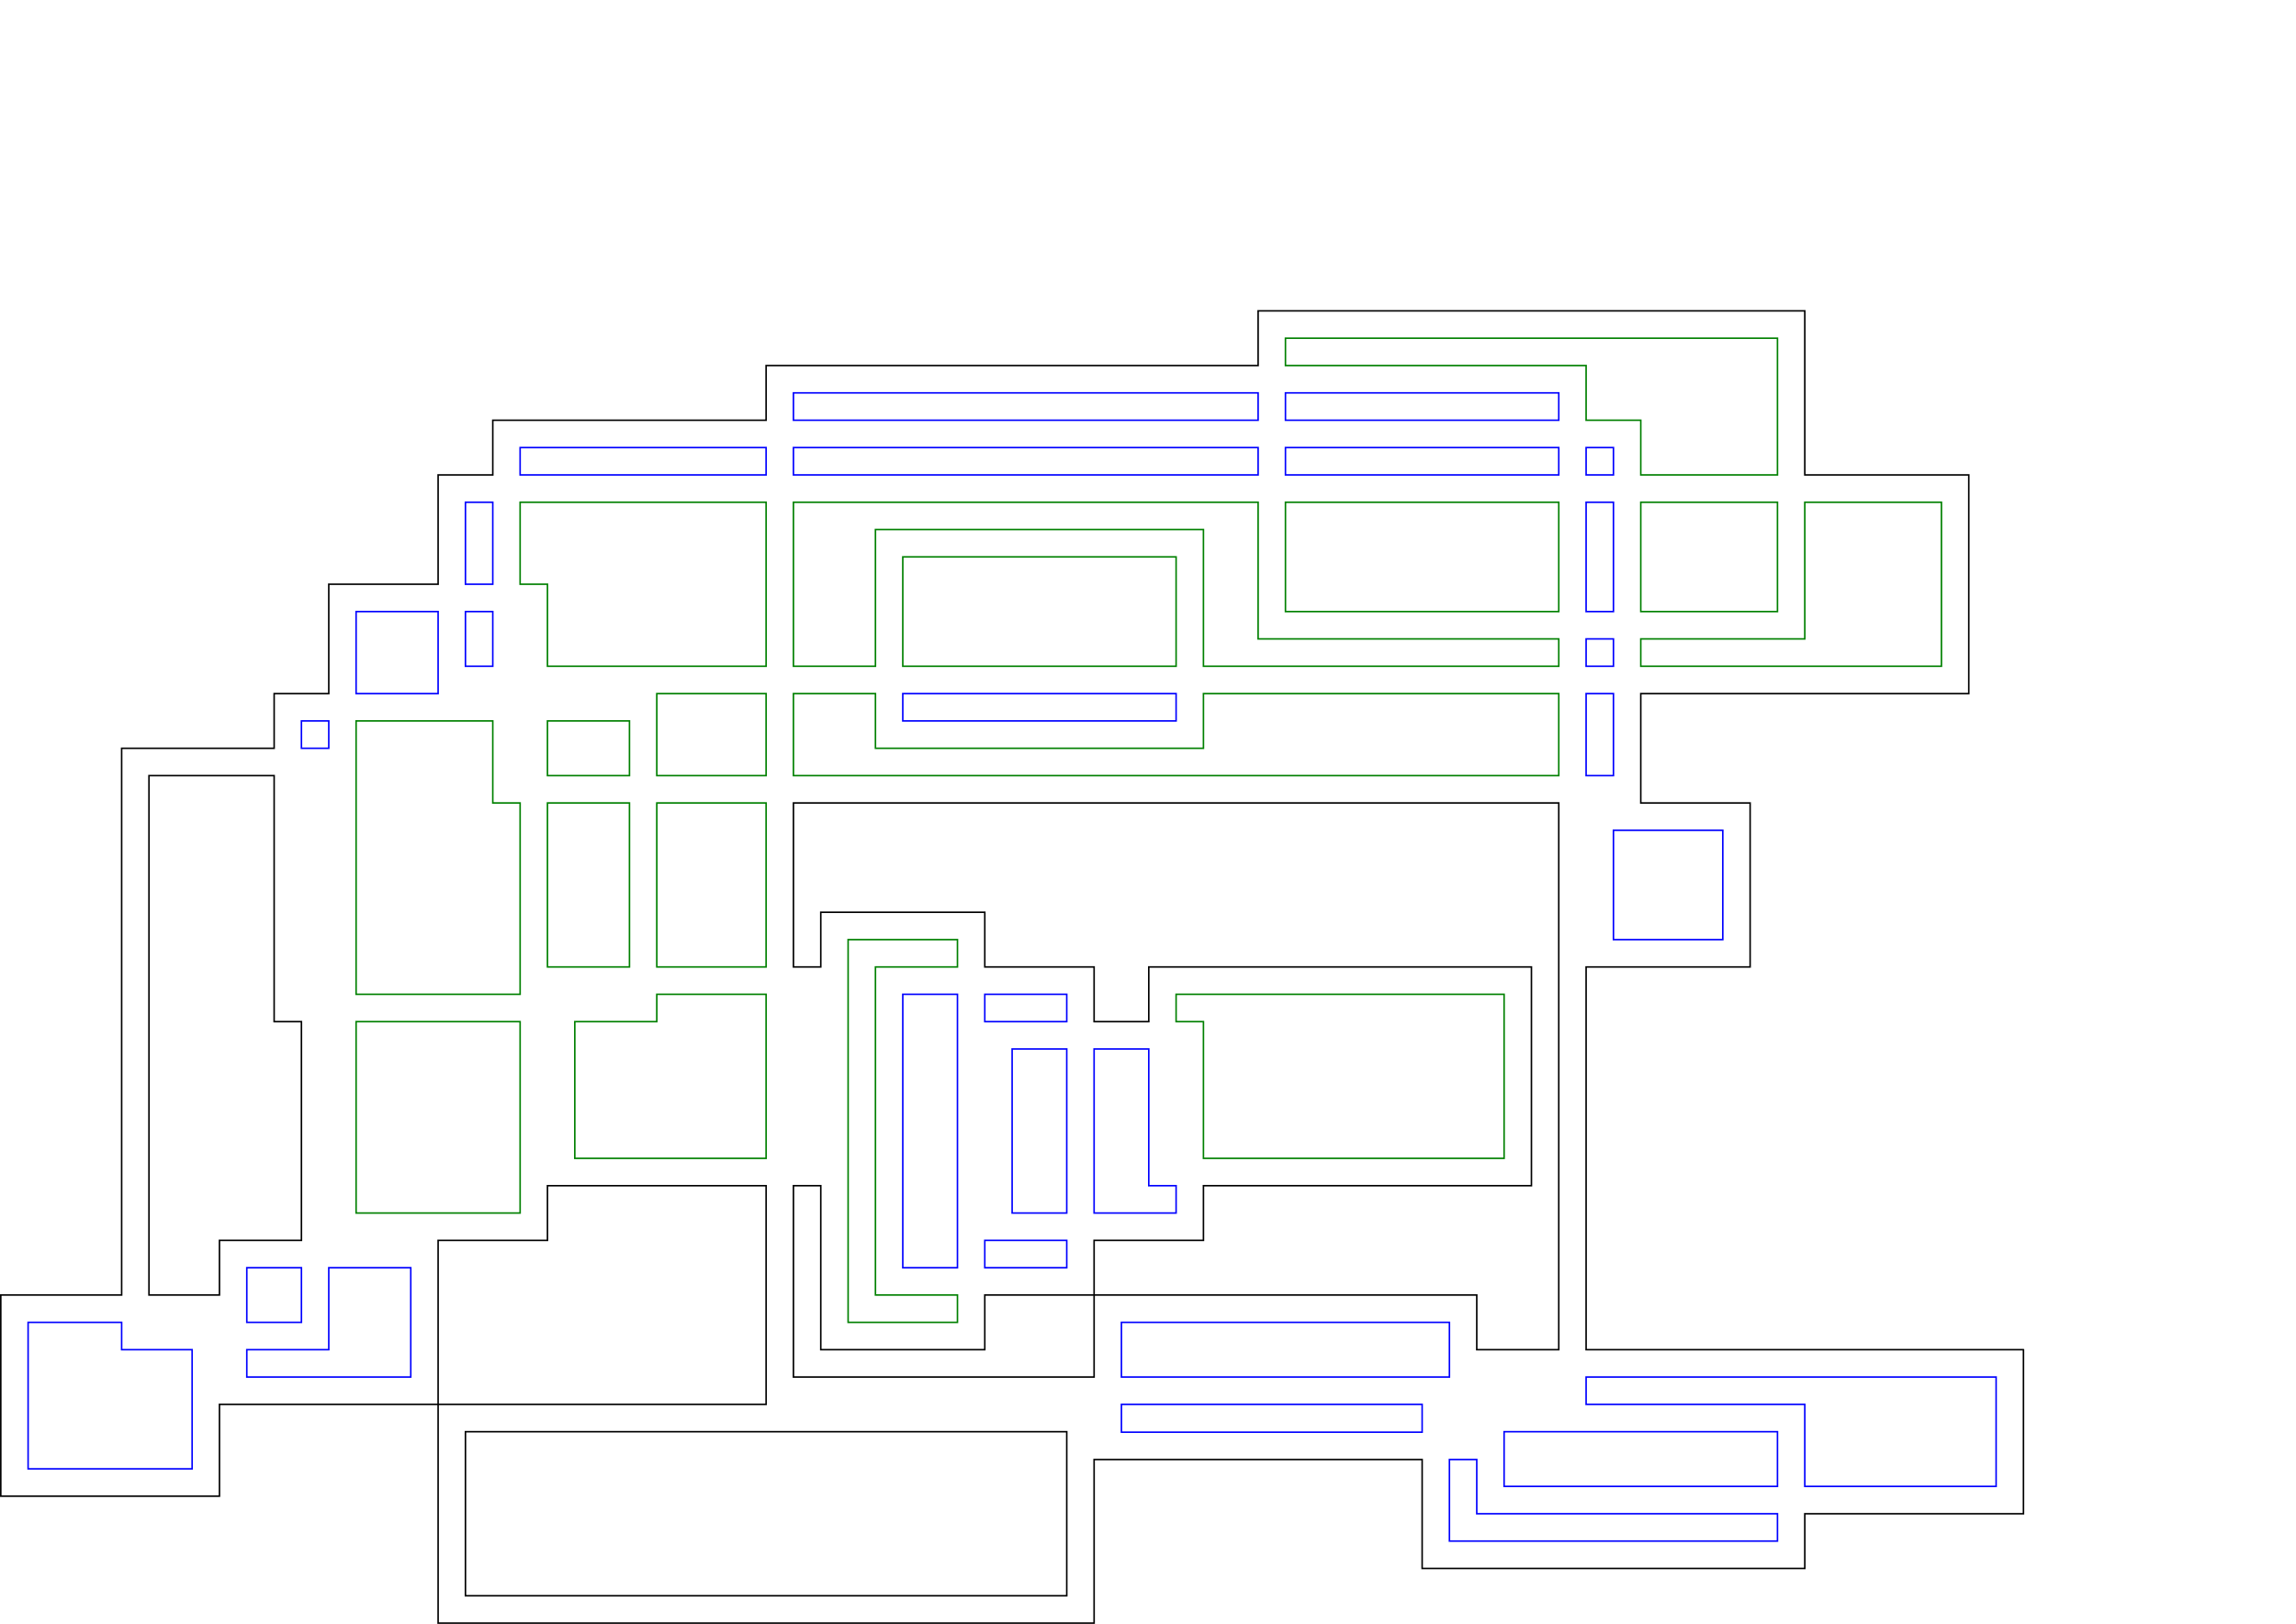 <?xml version="1.0" encoding="UTF-8" standalone="no"?>
<svg
   xmlns:dc="http://purl.org/dc/elements/1.1/"
   xmlns:cc="http://creativecommons.org/ns#"
   xmlns:rdf="http://www.w3.org/1999/02/22-rdf-syntax-ns#"
   xmlns:svg="http://www.w3.org/2000/svg"
   xmlns="http://www.w3.org/2000/svg"
   xmlns:sodipodi="http://sodipodi.sourceforge.net/DTD/sodipodi-0.dtd"
   xmlns:inkscape="http://www.inkscape.org/namespaces/inkscape"
   id="svg2"
   version="1.1"
   inkscape:version="0.48.1 r9760"
   width="1488.189"
   height="1052.362"
   sodipodi:docname="test.svg">
  <defs
     id="defs86" />
  <sodipodi:namedview
     pagecolor="#ffffff"
     bordercolor="#666666"
     borderopacity="1"
     objecttolerance="10"
     gridtolerance="10"
     guidetolerance="10"
     inkscape:pageopacity="0"
     inkscape:pageshadow="2"
     inkscape:window-width="1680"
     inkscape:window-height="1002"
     id="namedview84"
     showgrid="false"
     inkscape:zoom="0.5"
     inkscape:cx="485.79257"
     inkscape:cy="303.04139"
     inkscape:window-x="0"
     inkscape:window-y="0"
     inkscape:window-maximized="0"
     inkscape:current-layer="svg2" />
  <path
     style="fill:none;stroke:#000000"
     d="m 1311.531,874.675 -283.469,0 0,-248.031 106.312,0 0,-106.281 -70.875,0 0,-70.875 212.594,0 0,-141.719 -106.281,0 0,-106.312 -354.344,0 0,35.438 -318.906,0 0,35.438 -177.156,0 0,35.438 -35.438,0 0,70.844 -70.875,0 0,70.875 -35.406,0 0,35.438 -98.844,0 0,354.312 -78.344,0 0,130.375 141.75,0 0,-59.5 141.719,0 0,-106.281 70.875,0 0,-35.438 141.719,0 0,141.719 -212.594,0 0,141.75 425.187,0 0,-106 212.625,0 0,70.562 248.031,0 0,-35.438 141.719,0 0,-106.312 z"
     id="path3182" />
  <path
     style="fill:none;stroke:#0000ff"
     d="m 1293.812,892.394 0,70.875 -124,0 0,-53.156 -141.75,0 0,-17.719 265.75,0 z"
     id="path3180" />
  <path
     style="fill:none;stroke:#008000"
     d="m 1258.375,325.487 0,106.281 -194.875,0 0,-17.719 106.312,0 0,-88.562 88.563,0 z"
     id="path3178" />
  <path
     style="fill:none;stroke:#008000"
     d="m 1152.094,219.175 0,88.594 -88.594,0 0,-35.438 -35.438,0 0,-35.438 -194.875,0 0,-17.719 318.906,0 z"
     id="path3176" />
  <path
     style="fill:none;stroke:#008000"
     d="m 1152.094,325.487 0,70.844 -88.594,0 0,-70.844 88.594,0 z"
     id="path3174" />
  <path
     style="fill:none;stroke:#0000ff"
     d="m 1152.094,927.831 0,35.438 -177.188,0 0,-35.438 177.188,0 z"
     id="path3172" />
  <path
     style="fill:none;stroke:#0000ff"
     d="m 1152.094,980.987 0,17.719 -212.625,0 0,-52.844 17.719,0 0,35.125 194.906,0 z"
     id="path3170" />
  <path
     style="fill:none;stroke:#0000ff"
     d="m 1116.656,538.081 0,70.844 -70.875,0 0,-70.844 70.875,0 z"
     id="path3168" />
  <path
     style="fill:none;stroke:#0000ff"
     d="m 1045.781,290.05 0,17.719 -17.719,0 0,-17.719 17.719,0 z"
     id="path3166" />
  <path
     style="fill:none;stroke:#0000ff"
     d="m 1045.781,325.487 0,70.844 -17.719,0 0,-70.844 17.719,0 z"
     id="path3164" />
  <path
     style="fill:none;stroke:#0000ff"
     d="m 1045.781,414.05 0,17.719 -17.719,0 0,-17.719 17.719,0 z"
     id="path3162" />
  <path
     style="fill:none;stroke:#0000ff"
     d="m 1045.781,449.487 0,53.156 -17.719,0 0,-53.156 17.719,0 z"
     id="path3160" />
  <path
     style="fill:none;stroke:#0000ff"
     d="m 1010.344,254.612 0,17.719 -177.156,0 0,-17.719 177.156,0 z"
     id="path3158" />
  <path
     style="fill:none;stroke:#0000ff"
     d="m 1010.344,290.05 0,17.719 -177.156,0 0,-17.719 177.156,0 z"
     id="path3156" />
  <path
     style="fill:none;stroke:#008000"
     d="m 1010.344,325.487 0,70.844 -177.156,0 0,-70.844 177.156,0 z"
     id="path3154" />
  <path
     style="fill:none;stroke:#008000"
     d="m 1010.344,414.05 0,17.719 -230.313,0 0,-88.594 -212.594,0 0,88.594 -53.156,0 0,-106.281 301.188,0 0,88.562 194.875,0 z"
     id="path3152" />
  <path
     style="fill:none;stroke:#008000"
     d="m 1010.344,449.487 0,53.156 -496.063,0 0,-53.156 53.156,0 0,35.438 212.594,0 0,-35.438 230.313,0 z"
     id="path3150" />
  <path
     style="fill:none;stroke:#000000"
     d="m 1010.344,520.362 0,354.312 -53.156,0 0,-35.438 -248.031,0 0,53.156 -194.875,0 0,-124 17.719,0 0,106.281 106.312,0 0,-35.438 70.844,0 0,-35.406 70.875,0 0,-35.438 212.594,0 0,-141.75 -248.031,0 0,35.438 -35.438,0 0,-35.438 -70.844,0 0,-35.438 -106.312,0 0,35.438 -17.719,0 0,-106.281 496.063,0 z"
     id="path3148" />
  <path
     style="fill:none;stroke:#008000"
     d="m 974.906,644.362 0,106.312 -194.875,0 0,-88.594 -17.719,0 0,-17.719 212.594,0 z"
     id="path3146" />
  <path
     style="fill:none;stroke:#0000ff"
     d="m 939.469,856.956 0,35.438 -212.594,0 0,-35.438 212.594,0 z"
     id="path3144" />
  <path
     style="fill:none;stroke:#0000ff"
     d="m 921.781,910.112 0,18.031 -194.906,0 0,-18.031 194.906,0 z"
     id="path3142" />
  <path
     style="fill:none;stroke:#0000ff"
     d="m 815.469,254.612 0,17.719 -301.188,0 0,-17.719 301.188,0 z"
     id="path3140" />
  <path
     style="fill:none;stroke:#0000ff"
     d="m 815.469,290.05 0,17.719 -301.188,0 0,-17.719 301.188,0 z"
     id="path3138" />
  <path
     style="fill:none;stroke:#008000"
     d="m 762.312,360.894 0,70.875 -177.156,0 0,-70.875 177.156,0 z"
     id="path3136" />
  <path
     style="fill:none;stroke:#0000ff"
     d="m 762.312,449.487 0,17.719 -177.156,0 0,-17.719 177.156,0 z"
     id="path3134" />
  <path
     style="fill:none;stroke:#0000ff"
     d="m 762.312,768.394 0,17.719 -53.156,0 0,-106.312 35.438,0 0,88.594 17.719,0 z"
     id="path3132" />
  <path
     style="fill:none;stroke:#0000ff"
     d="m 691.437,644.362 0,17.719 -53.125,0 0,-17.719 53.125,0 z"
     id="path3130" />
  <path
     style="fill:none;stroke:#0000ff"
     d="m 691.437,679.8 0,106.312 -35.406,0 0,-106.312 35.406,0 z"
     id="path3128" />
  <path
     style="fill:none;stroke:#0000ff"
     d="m 691.437,803.831 0,17.719 -53.125,0 0,-17.719 53.125,0 z"
     id="path3126" />
  <path
     style="fill:none;stroke:#000000"
     d="m 691.437,927.831 0,106.312 -389.75,0 0,-106.312 389.75,0 z"
     id="path3124" />
  <path
     style="fill:none;stroke:#008000"
     d="m 620.594,608.925 0,17.719 -53.156,0 0,212.594 53.156,0 0,17.719 -70.875,0 0,-248.031 70.875,0 z"
     id="path3122" />
  <path
     style="fill:none;stroke:#0000ff"
     d="m 620.594,644.362 0,177.188 -35.438,0 0,-177.188 35.438,0 z"
     id="path3120" />
  <path
     style="fill:none;stroke:#0000ff"
     d="m 496.562,290.05 0,17.719 -159.438,0 0,-17.719 159.438,0 z"
     id="path3118" />
  <path
     style="fill:none;stroke:#008000"
     d="m 496.562,325.487 0,106.281 -141.719,0 0,-53.156 -17.719,0 0,-53.125 159.438,0 z"
     id="path3116" />
  <path
     style="fill:none;stroke:#008000"
     d="m 496.562,449.487 0,53.156 -70.844,0 0,-53.156 70.844,0 z"
     id="path3114" />
  <path
     style="fill:none;stroke:#008000"
     d="m 496.562,520.362 0,106.281 -70.844,0 0,-106.281 70.844,0 z"
     id="path3112" />
  <path
     style="fill:none;stroke:#008000"
     d="m 496.562,644.362 0,106.312 -124,0 0,-88.594 53.156,0 0,-17.719 70.844,0 z"
     id="path3110" />
  <path
     style="fill:none;stroke:#008000"
     d="m 408,467.206 0,35.438 -53.156,0 0,-35.438 53.156,0 z"
     id="path3108" />
  <path
     style="fill:none;stroke:#008000"
     d="m 408,520.362 0,106.281 -53.156,0 0,-106.281 53.156,0 z"
     id="path3106" />
  <path
     style="fill:none;stroke:#008000"
     d="m 337.125,520.362 0,124 -106.313,0 0,-177.156 88.594,0 0,53.156 17.719,0 z"
     id="path3104" />
  <path
     style="fill:none;stroke:#008000"
     d="m 337.125,662.081 0,124.031 -106.313,0 0,-124.031 106.313,0 z"
     id="path3102" />
  <path
     style="fill:none;stroke:#0000ff"
     d="m 319.406,325.487 0,53.125 -17.719,0 0,-53.125 17.719,0 z"
     id="path3100" />
  <path
     style="fill:none;stroke:#0000ff"
     d="m 319.406,396.331 0,35.438 -17.719,0 0,-35.438 17.719,0 z"
     id="path3098" />
  <path
     style="fill:none;stroke:#0000ff"
     d="m 283.969,396.331 0,53.156 -53.156,0 0,-53.156 53.156,0 z"
     id="path3096" />
  <path
     style="fill:none;stroke:#0000ff"
     d="m 266.25,821.55 0,70.844 -106.281,0 0,-17.719 53.125,0 0,-53.125 53.156,0 z"
     id="path3094" />
  <path
     style="fill:none;stroke:#0000ff"
     d="m 213.094,467.206 0,17.719 -17.719,0 0,-17.719 17.719,0 z"
     id="path3092" />
  <path
     style="fill:none;stroke:#000000"
     d="m 195.375,662.081 0,141.75 -53.125,0 0,35.406 -45.688,0 0,-336.594 81.125,0 0,159.437 17.688,0 z"
     id="path3090" />
  <path
     style="fill:none;stroke:#0000ff"
     d="m 195.375,821.55 0,35.406 -35.406,0 0,-35.406 35.406,0 z"
     id="path3088" />
  <path
     style="fill:none;stroke:#0000ff"
     d="m 124.531,874.675 0,77.219 -106.312,0 0,-94.938 60.625,0 0,17.719 45.688,0 z"
     id="rect4" />
</svg>
